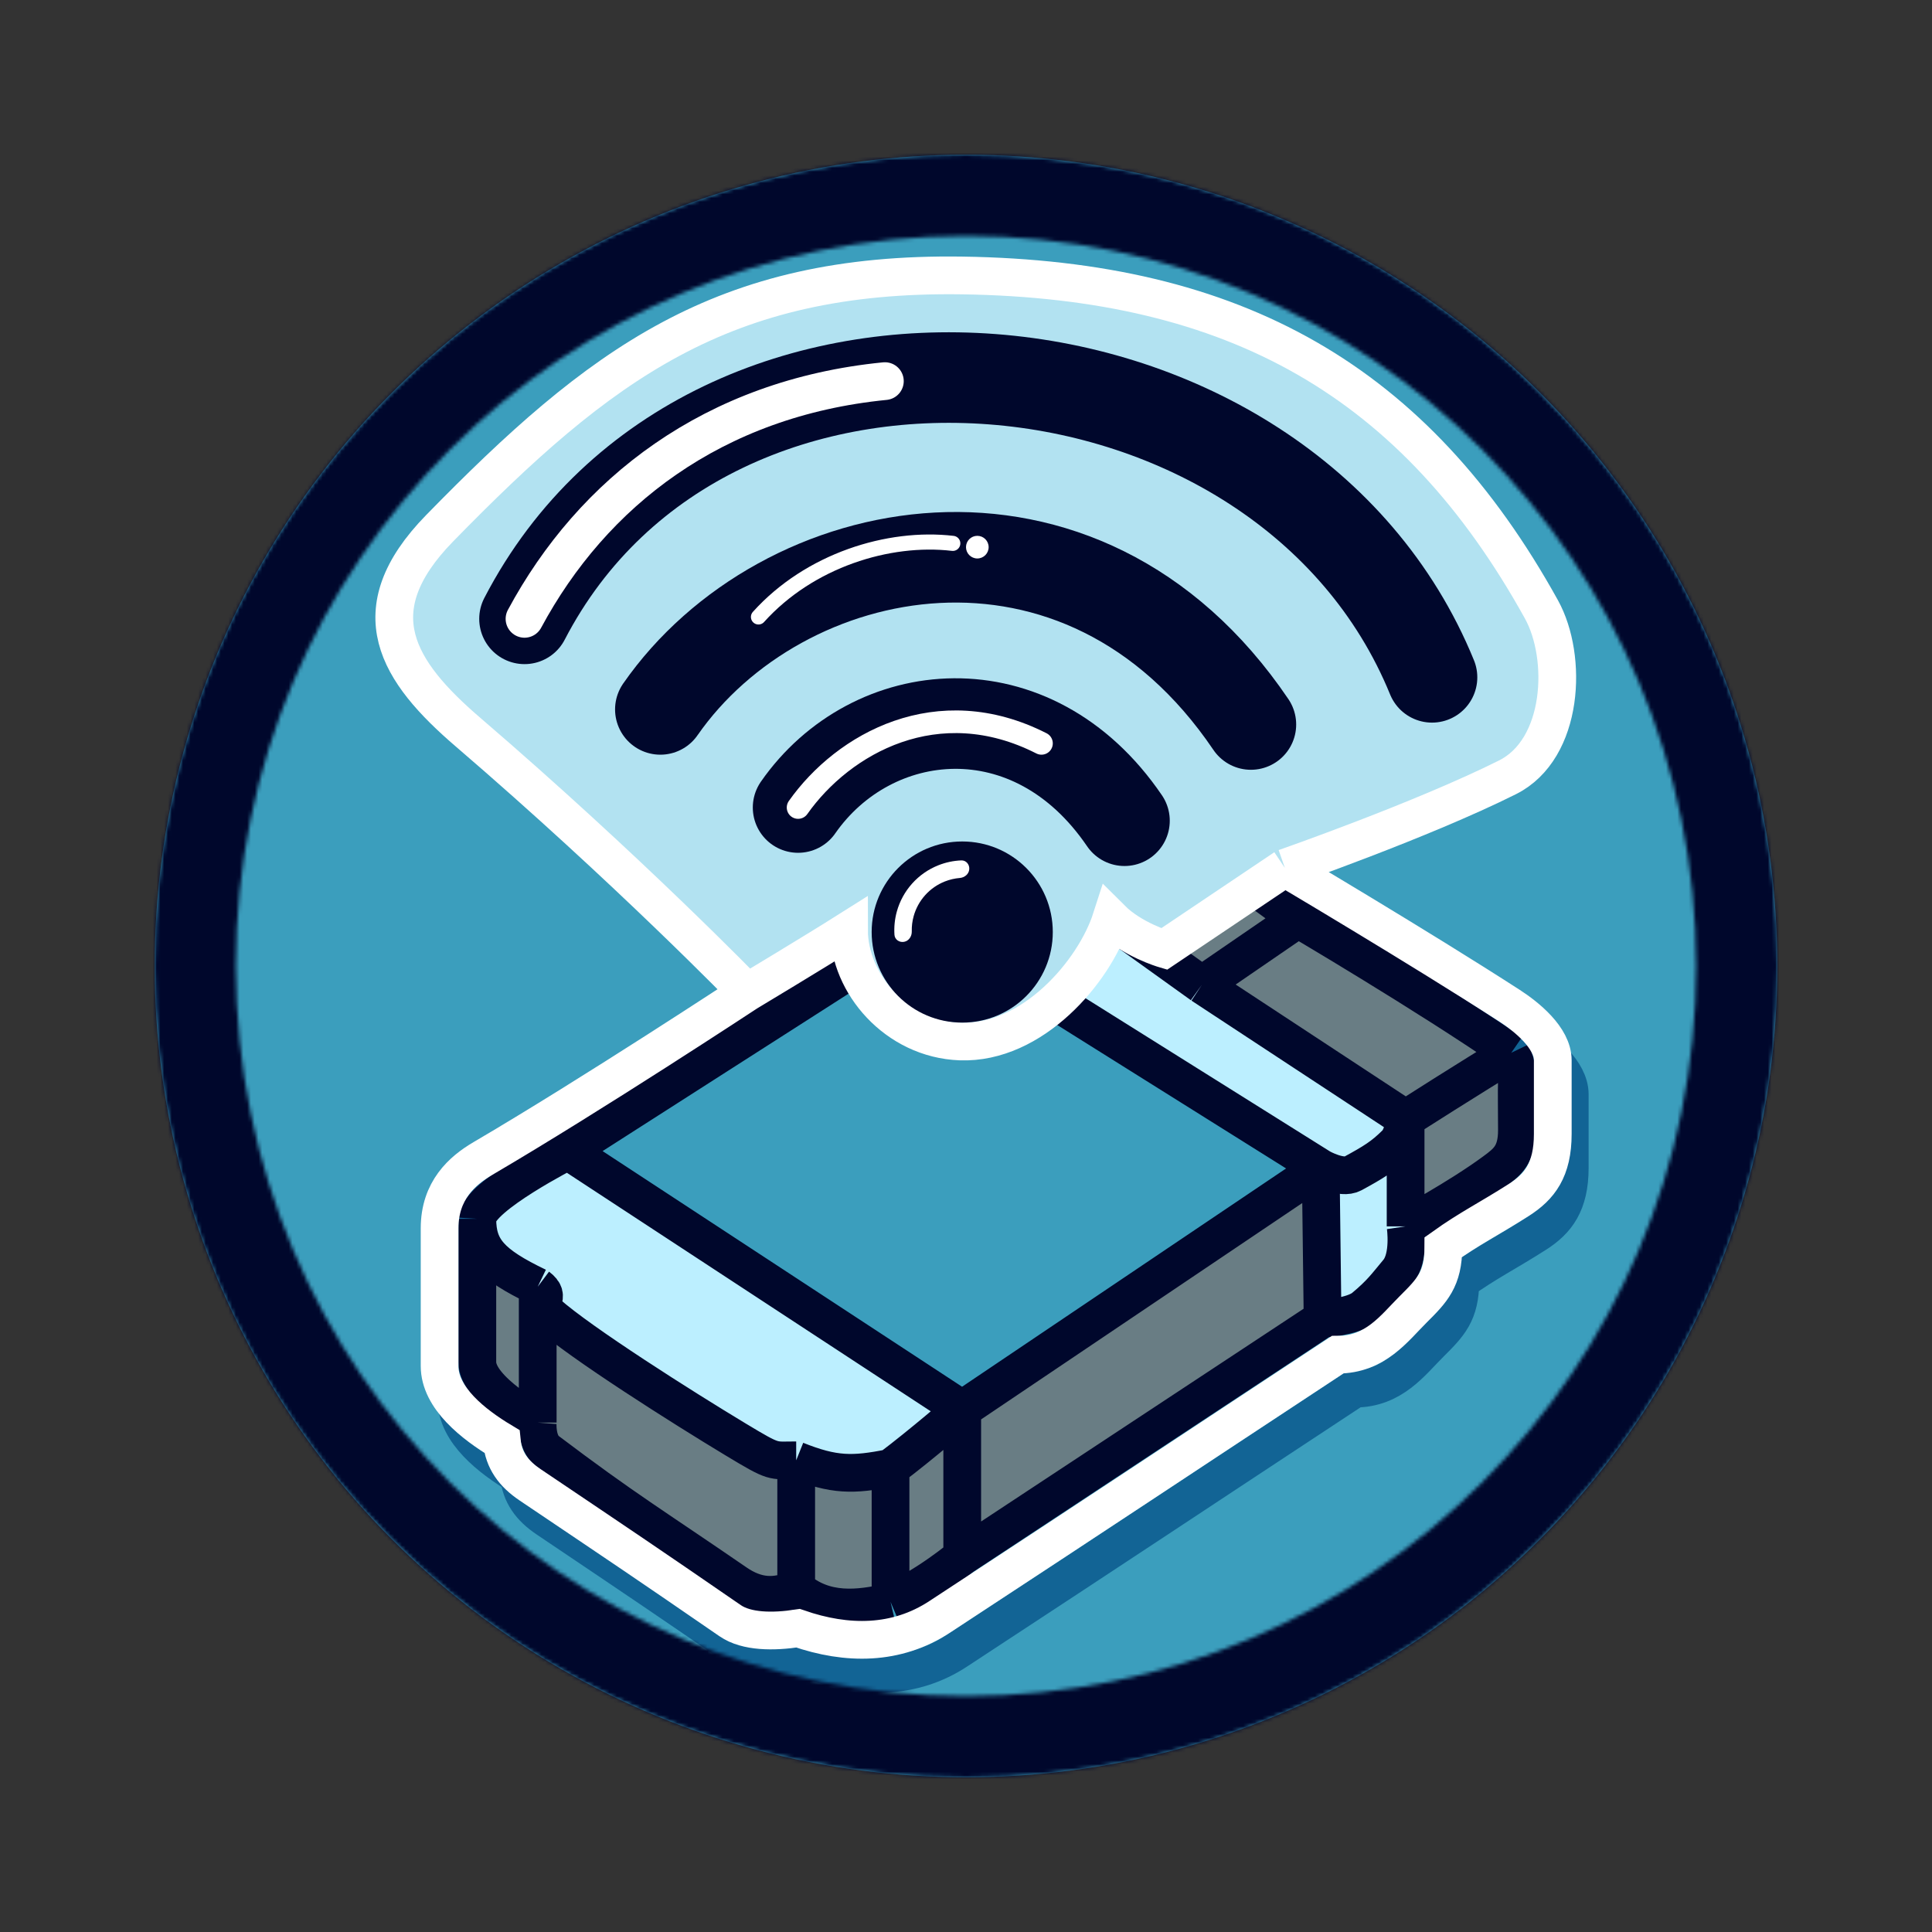 <svg width="512" height="512" viewBox="0 0 512 512" fill="none" xmlns="http://www.w3.org/2000/svg">
<rect x="0" y="0" width="512" height="512" fill="#333333" stroke="none"/>
<circle cx="256" cy="256" r="215" fill="#3B9EBD"/>
<path d="M202.5 272C202.5 272 161.5 299 132.5 316C127 319.224 121 324.5 121 334.5C121 348.754 121 357 121 371C121 379.5 130 386.5 137.5 391C138 396 140.579 399.523 145 402.5C169.5 419 175.5 423 198 438.5C202.355 441.5 209.5 441.5 216 440.5C229 445 242.059 445 253.5 437.5C298.5 408 318 395 359 368C369 368 374 360.978 379 356C384 351.022 387 348 387 339.5C394 334.5 398.886 332.164 407 327C412.5 323.5 416 319 416 309.5C416 302 416 298 416 290C416 284 409 278.406 404.5 275.5C380.5 260 345 239 345 239" stroke="#126495" stroke-width="10"/>
<path d="M370.5 337C373.701 333.159 372.5 325 372.5 325V296.5L318.5 261L295.5 244.5L279 265L350 309.5L350.5 349.5C350.5 349.5 358.5 349 361.5 346.5C366.016 342.737 367.299 340.841 370.5 337Z" fill="#BCEFFF"/>
<path d="M372.5 325C372.5 325 386.5 317.5 396 310.5C399.5 307.921 402 306 402 299.5C402 294 401.893 290.016 402 286C402.071 283.35 401.651 281.388 400.5 279C390.5 285 372.5 296.5 372.5 296.5V325Z" fill="#697D84"/>
<path d="M400.5 279C378 263.5 344 243.5 344 243.5L318.5 261L372.5 296.5C372.5 296.5 390.5 285 400.5 279Z" fill="#697D84"/>
<path d="M350.5 349.5L350 309.5L255 373.5V412.5L350.5 349.5Z" fill="#697D84"/>
<path d="M236 424.5C245.5 420.5 255 412.5 255 412.5V373.5C255 373.5 244 383 236 389V424.5Z" fill="#697D84"/>
<path d="M211 421C218.5 427.5 227.5 426.5 236 424.5V389C226 391 221 391 211 387V421Z" fill="#697D84"/>
<path d="M195 419.5C200.5 423.281 205.5 423.5 211 421V387C204.5 387 205.532 387.845 195 381.5C180.83 372.964 153.867 355.885 145 348C141.643 345.015 146.5 344 142.5 341V377C142.5 377 142.09 382.3 145 384.5C165.5 400 173.311 404.589 195 419.5Z" fill="#697D84"/>
<path d="M126.5 361C126.5 368.5 142.5 377 142.5 377V341C130 335 126.5 331 126.5 323V361Z" fill="#697D84"/>
<path d="M150.5 305C150.5 305 126.887 317 126.5 323C126.5 331 130 335 142.5 341C146.5 344 141.643 345.015 145 348C153.867 355.885 180.83 372.964 195 381.5C205.532 387.845 204.5 387 211 387C221 391 226 391 236 389C244 383 255 373.5 255 373.5L150.5 305Z" fill="#BCEFFF"/>
<path d="M318.5 261L344 243.5L321.5 227L295.5 244.5L318.5 261Z" fill="#697D84"/>
<path d="M225.5 257L150.5 305L255 373.5L350 309.5L279 265L247 242L225.5 257Z" fill="#3B9EBD"/>
<path d="M344 243.5C344 243.5 378 263.5 400.5 279M344 243.5L318.5 261M344 243.5L321.5 227L295.5 244.5M400.5 279C390.5 285 372.5 296.5 372.5 296.5M400.5 279C401.651 281.388 402.071 283.35 402 286C401.893 290.016 402 294 402 299.5C402 306 399.5 307.921 396 310.5C386.5 317.5 372.5 325 372.5 325M372.5 325C372.5 325 373.701 333.159 370.5 337C367.299 340.841 366.016 342.737 361.5 346.5C358.5 349 350.5 349.5 350.5 349.5M372.5 325V296.5M350.5 349.5L350 309.5M350.5 349.5L255 412.5M236 424.5C227.5 426.5 218.5 427.5 211 421M236 424.5C245.5 420.5 255 412.5 255 412.5M236 424.5C236 413.565 236 399.935 236 389M236 424.5V389M211 421C205.5 423.5 200.5 423.281 195 419.5C173.311 404.589 165.5 400 145 384.5C142.09 382.3 142.5 377 142.5 377M211 421C211 408.894 211 401.5 211 387M211 421V387M142.5 377C142.5 377 126.5 368.5 126.5 361M142.5 377V341M126.5 361C126.5 343.5 126.5 338.5 126.5 323M126.5 361V323M126.5 323C126.887 317 150.5 305 150.5 305M126.5 323C126.5 331 130 335 142.5 341M150.5 305L225.5 257L247 242L279 265M150.5 305L255 373.5M318.5 261L295.5 244.5M318.5 261L372.5 296.5M295.5 244.5L279 265M372.5 296.5C372.5 296.5 371.746 301.254 370 303C366.5 306.5 364 308 358.5 311C355.541 312.614 350 309.5 350 309.5M350 309.5L279 265M350 309.5L255 373.5M255 412.5V373.5M255 373.5C255 373.5 244 383 236 389M236 389C226 391 221 391 211 387M211 387C204.5 387 205.532 387.845 195 381.5C180.83 372.964 153.867 355.885 145 348C141.643 345.015 146.5 344 142.5 341" stroke="#00072C" stroke-width="10"/>
<path d="M124 194C166.5 230.5 198 263 198 263C198 263 215.5 252.5 225 246.5C225 260.5 237.442 275.381 254.5 276C273.624 276.693 290 257.5 294.5 243.5C300 249 308.5 251.5 308.5 251.5L340.5 230C340.5 230 376.846 217.327 399.5 206C414.5 198.5 415.514 174.166 408.5 161.5C375 101 327.46 74.072 255 73C191.339 72.058 159 96.5 116.5 140C95 162.006 105.37 178 124 194Z" fill="#B2E2F1"/>
<path d="M198 263C198 263 166.5 230.5 124 194C105.37 178 95 162.006 116.5 140C159 96.5 191.339 72.058 255 73C327.46 74.072 375 101 408.5 161.5C415.514 174.166 414.5 198.5 399.5 206C376.846 217.327 340.5 230 340.5 230M198 263C198 263 157 290 128 307C122.5 310.224 116.5 315.5 116.5 325.5C116.5 339.754 116.5 348 116.5 362C116.5 370.5 125.5 377.5 133 382C133.5 387 136.079 390.523 140.5 393.5C165 410 171 414 193.5 429.5C197.855 432.5 205 432.5 211.5 431.5C224.5 436 237.56 436 249 428.5C294 399 313.5 386 354.5 359C364.5 359 369.5 351.978 374.5 347C379.5 342.022 382.5 339 382.5 330.5C389.5 325.5 394.386 323.163 402.5 318C408 314.5 411.5 310 411.5 300.5C411.5 293 411.5 289 411.5 281C411.5 275 404.5 269.406 400 266.5C376 251 340.5 230 340.5 230M198 263C198 263 215.5 252.5 225 246.5C225 260.5 237.442 275.381 254.5 276C273.624 276.693 290 257.5 294.5 243.5C300 249 308.5 251.5 308.5 251.5L340.5 230" stroke="white" stroke-width="10"/>
<path d="M331.5 192C286.5 125.5 207 142 175 188" stroke="#00072C" stroke-width="24" stroke-linecap="round"/>
<path d="M252.5 144C235.5 142 214.5 148.5 201 163.5" stroke="white" stroke-width="4" stroke-linecap="round"/>
<circle cx="259" cy="145" r="3" fill="white"/>
<path d="M379.5 179.5C340.5 84 188 69.5 139 164" stroke="#00072C" stroke-width="24" stroke-linecap="round"/>
<path d="M234.5 101C189 105.5 157 130.5 139 164" stroke="white" stroke-width="10" stroke-linecap="round"/>
<path d="M298 217.5C273.5 181.5 231 186 211.5 214" stroke="#00072C" stroke-width="24" stroke-linecap="round"/>
<path d="M276 197C248.5 183 223.5 197 211.5 214" stroke="white" stroke-width="6" stroke-linecap="round"/>
<circle cx="255" cy="247" r="24" fill="#00072C"/>
<path d="M239.61 249.589C238.356 249.832 237.127 249.013 237.041 247.738C236.903 245.667 237.113 243.58 237.669 241.569C238.432 238.811 239.823 236.269 241.735 234.14C243.646 232.012 246.024 230.355 248.684 229.302C250.624 228.532 252.676 228.099 254.75 228.015C256.027 227.963 256.974 229.098 256.866 230.37V230.37C256.758 231.643 255.634 232.567 254.361 232.672C253.002 232.784 251.663 233.096 250.388 233.601C248.393 234.392 246.609 235.634 245.176 237.23C243.743 238.827 242.699 240.734 242.127 242.801C241.761 244.124 241.595 245.488 241.629 246.851C241.662 248.128 240.864 249.345 239.61 249.589V249.589Z" fill="white"/>
<mask id="path-16-inside-1_24_4" fill="white">
<path d="M471 256C471 374.741 374.741 471 256 471C137.259 471 41 374.741 41 256C41 137.259 137.259 41 256 41C374.741 41 471 137.259 471 256ZM62.5 256C62.5 362.867 149.133 449.5 256 449.5C362.867 449.5 449.5 362.867 449.5 256C449.5 149.133 362.867 62.5 256 62.5C149.133 62.5 62.5 149.133 62.5 256Z"/>
</mask>
<path d="M471 256C471 374.741 374.741 471 256 471C137.259 471 41 374.741 41 256C41 137.259 137.259 41 256 41C374.741 41 471 137.259 471 256ZM62.5 256C62.5 362.867 149.133 449.5 256 449.5C362.867 449.5 449.5 362.867 449.5 256C449.5 149.133 362.867 62.5 256 62.5C149.133 62.5 62.5 149.133 62.5 256Z" stroke="#00072C" stroke-width="40" mask="url(#path-16-inside-1_24_4)"/>
</svg>
